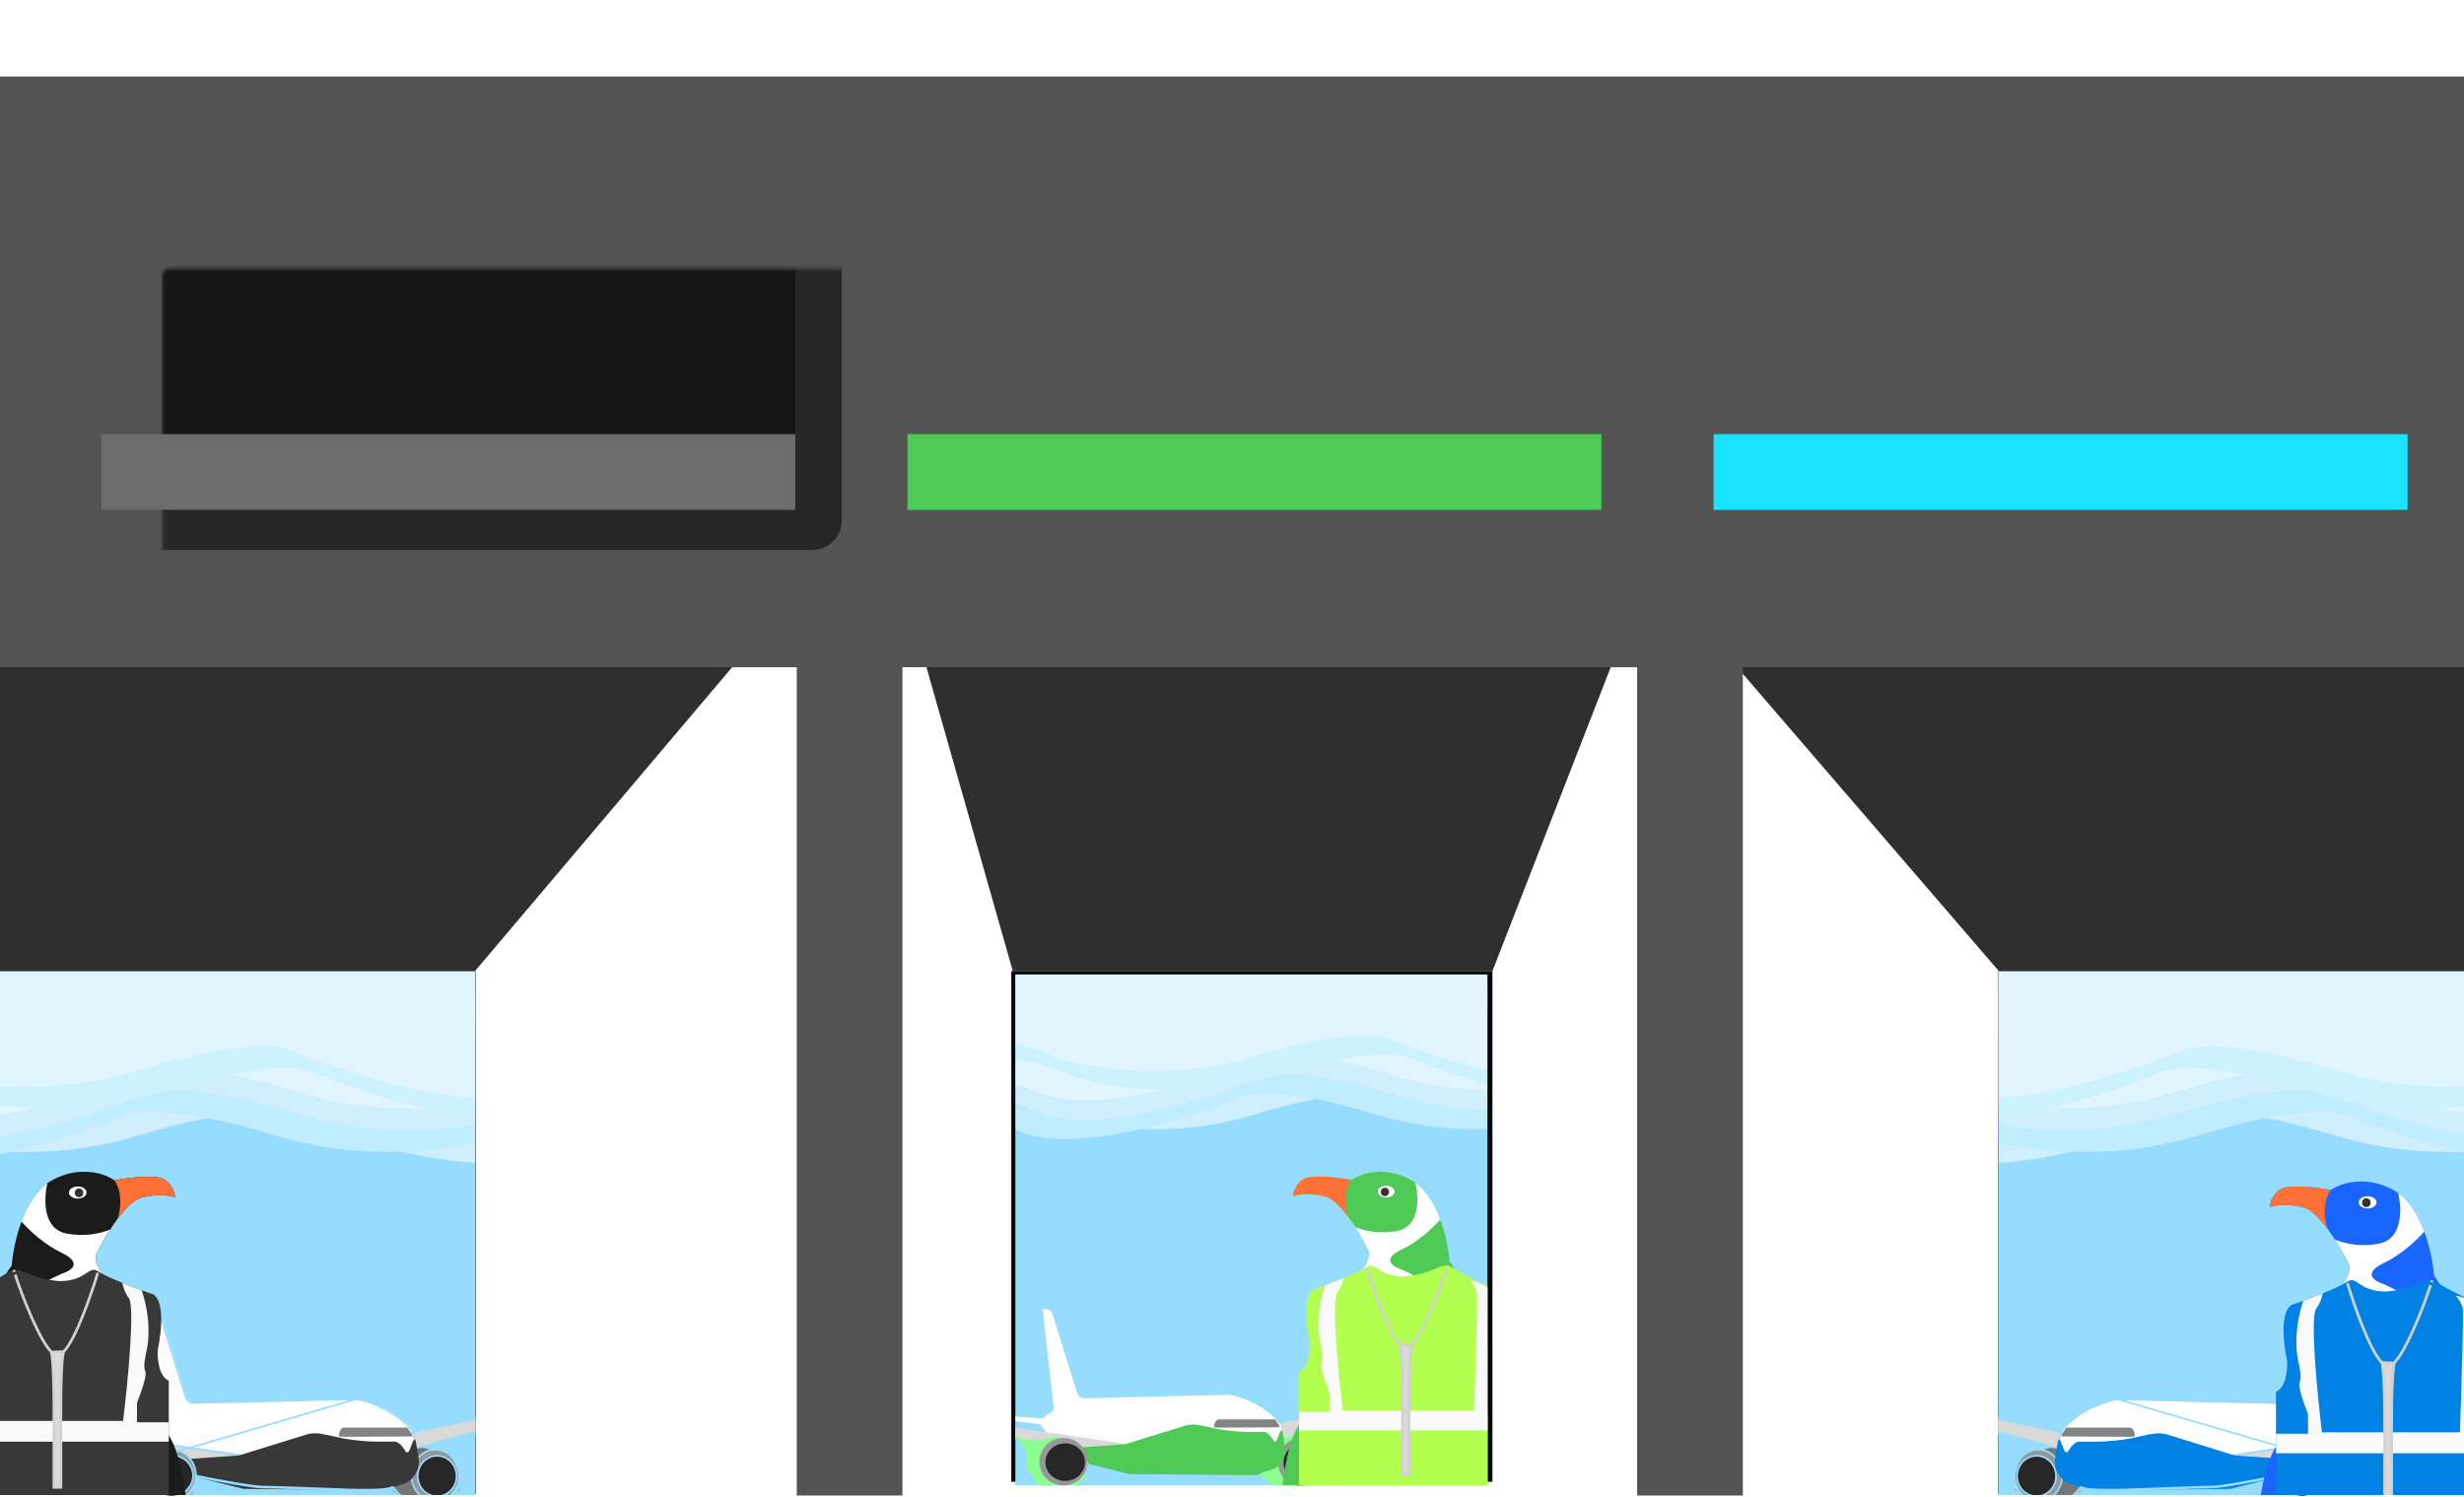 <svg width="762" height="463" viewBox="0 0 762 463" fill="none" xmlns="http://www.w3.org/2000/svg">
<g clip-path="url(#clip0_929_522)">
<path d="M146.088 301.296L247.524 181.41H-1.5V301.296H146.088Z" fill="#2F2F2F"/>
<rect x="-0.992" y="300.344" width="148.096" height="161.751" fill="#060606"/>
<path d="M618.971 301.296L515.719 181.41H769.203V301.296H618.971Z" fill="#2F2F2F"/>
<rect width="150.748" height="161.751" transform="matrix(-1 0 0 1 768.688 300.344)" fill="#060606"/>
<path d="M313.21 300.342L279.688 182.359H507.458L461.537 300.342H313.21Z" fill="#2F2F2F"/>
<rect x="312.75" y="300.34" width="148.786" height="157.945" fill="#060606"/>
<rect x="246.398" y="40.918" width="32.684" height="421.612" fill="#535353"/>
<rect x="506.297" y="40.918" width="32.684" height="421.612" fill="#535353"/>
<g filter="url(#filter0_i_929_522)">
<path d="M-37.648 -0.32H769.203V182.363H-37.648V-0.32Z" fill="#535353"/>
</g>
<g filter="url(#filter1_i_929_522)">
<g clip-path="url(#clip1_929_522)">
<rect width="146" height="158" transform="translate(314 301.383)" fill="#96DCFF"/>
<path d="M380.235 431.385C383.186 431.857 390.222 434.076 394.755 439.176C395.129 439.597 395.457 440.022 395.745 440.451C407.503 438.043 431.275 433.184 432.295 433.014C433.315 432.844 433.854 431.904 433.995 431.456H435.27L435.695 432.235C436.205 433.141 435.766 433.699 435.483 433.864L398.721 444.205C399.052 444.465 400.393 444.998 403.113 445.055C405.833 445.112 407.599 448.29 408.142 449.872C410.239 455.425 406.277 458.466 404.034 459.292C403.113 459.505 400.379 459.83 396.809 459.434C393.239 459.037 391.119 456.53 390.505 455.326L389.443 455.609C388.139 456.232 381.014 456.152 377.614 456.034C371.027 455.774 357.158 455.255 354.381 455.255C351.605 455.255 341.183 453.272 336.319 452.28C336.319 453.153 335.838 455.467 333.911 457.734C331.985 460 328.906 460.331 327.607 460.213C324.207 460.043 322.46 459.292 322.012 458.938C320.689 457.899 317.988 455.326 317.762 453.342C317.535 451.359 318.376 449.588 318.824 448.951C317.011 447.874 316.038 445.669 315.778 444.701C291.531 440.852 242.398 433.071 239.848 432.731C237.298 432.391 234.771 431.267 233.827 430.747C233.615 430.322 233.374 429.6 234.11 430.11C234.847 430.62 238.053 431.219 239.564 431.456L323.641 443.143L321.728 440.522L291.129 436.626L322.649 438.68C322.989 438.057 324.963 436.721 325.907 436.13L322.437 404.965H323.853C324.816 404.965 325.388 406.098 325.553 406.665C327.749 413.677 332.296 428.212 332.92 430.251C333.543 432.291 334.926 432.565 335.54 432.447L380.235 431.385Z" fill="white"/>
<path d="M376.821 438.984H394.332L395.369 440.517C395.866 441.253 395.714 441.437 395.576 441.437C390.119 441.471 378.811 441.539 377.236 441.539C375.661 441.539 375.405 441.403 375.474 441.334C375.474 439.618 376.372 439.052 376.821 438.984Z" fill="#838383"/>
<path d="M394.464 459.789L403.53 460.497L408.772 456.389L408.984 450.297L405.726 445.127L399.918 444.206C399.682 444.206 398.686 444.263 396.589 444.489C394.492 444.716 395.007 447.7 395.527 449.164L389.789 452.706L390.214 456.672L394.464 459.789Z" fill="#8BFF90"/>
<path d="M328.662 444.135L336.595 448.81L335.462 457.239L331.283 460.639H323.704L320.729 459.01L317.329 453.485V449.235L315.558 445.552L312.584 444.773L320.021 443.285L328.662 444.135Z" fill="#8BFF90"/>
<path d="M395.738 440.381L396.447 442.506V444.489L400.413 444.206L429.1 436.627L436.82 433.794L435.97 431.881L434.554 430.677L432.641 431.881L411.959 436.415L395.738 440.381Z" fill="#D9D9D9"/>
<path d="M313.079 441.373L348.848 446.685L338.932 450.227L334.116 447.464L328.095 444.702C327.269 444.466 325.502 444.093 325.049 444.489C324.596 444.886 322.499 445.268 321.508 445.41C318.788 445.58 316.88 445.103 316.266 444.843L272.209 438.681L244.514 434.148L233.04 431.102V429.402L239.769 430.606L313.079 441.373Z" fill="#D9D9D9"/>
<ellipse cx="6.8" cy="7.366" rx="6.8" ry="7.366" transform="matrix(-1 0 0 1 408.852 444.844)" fill="#959799"/>
<ellipse cx="5.596" cy="5.808" rx="5.596" ry="5.808" transform="matrix(-1 0 0 1 408.141 446.543)" fill="#272727"/>
<path d="M397.363 447.039L396.655 442.86C396.53 442.123 396.089 442.293 395.947 442.647L394.955 445.126C394.884 445.339 394.672 445.778 394.389 445.835C394.105 445.891 393.893 445.669 393.822 445.551C392.689 443.455 391.414 442.883 390.918 442.86H385.818C382.135 442.86 378.003 442.246 376.398 441.939C375.099 441.632 372.048 440.947 370.235 440.664C368.422 440.381 366.788 440.782 366.198 441.018L347.923 446.684L333.616 447.676L336.732 452.776L349.269 455.892L388.864 456.247L390.422 455.397L393.822 454.334C397.562 452.351 397.741 448.644 397.363 447.039Z" fill="#4FCA56"/>
<ellipse cx="7.437" cy="7.366" rx="7.437" ry="7.366" transform="matrix(-1 0 0 1 336.312 444.703)" fill="#959799"/>
<ellipse cx="6.12" cy="5.808" rx="6.12" ry="5.808" transform="matrix(-1 0 0 1 335.539 446.402)" fill="#272727"/>
<path d="M459.622 494.366C462.101 496.125 461.753 497.897 461.269 498.563C460.184 497.604 457.976 497.364 457.008 497.364C456.427 497.297 454.974 497.384 453.812 498.263C452.65 499.142 451.843 499.096 451.585 498.963L450.423 497.763C449.958 497.284 449.002 497.297 448.583 497.364C447.421 497.563 444.903 497.883 444.128 497.563C443.354 497.244 442.708 497.697 442.482 497.963C442.095 495.964 444.064 495.265 445.097 495.165C446.065 495.065 448.06 494.705 448.292 494.066C448.525 493.426 449.487 492.8 449.939 492.567C451.953 489.209 450.649 489.035 449.745 489.368C443.159 493.126 432.54 491.334 428.053 489.968C427.634 491.667 426.639 495.265 426.02 496.064C425.4 496.864 422.211 497.064 420.694 497.064C420.274 497.397 419.299 498.023 418.757 497.863C418.215 497.703 418.531 496.797 418.757 496.364C416.497 496.731 411.901 497.384 411.591 497.064C411.281 496.744 411.72 496.064 411.978 495.765C411.236 496.031 409.441 496.464 408.202 496.064C406.962 495.665 404.974 495.898 404.134 496.064C405.529 493.826 409.041 493.199 410.622 493.166C412.398 492.966 416.258 492.447 417.498 491.967C418.737 491.487 418.66 488.902 418.466 487.67C418.499 486.937 418.04 484.691 415.949 481.573C413.857 478.455 413.076 471.413 412.947 468.282L412.559 456.589C412.592 456.289 411.707 457.128 407.911 462.885C403.166 470.08 407.039 476.776 401.617 476.377C397.278 476.057 396.065 469.781 396 466.683C396.258 460.62 397.743 446.935 401.617 440.699C405.49 434.462 409.557 425.908 411.107 422.41L414.787 410.117C415.464 406.22 417.595 397.465 420.694 393.628C423.792 389.79 423.599 387.365 423.115 386.632C420.661 381.535 414.515 371.062 409.557 369.942C404.599 368.823 401.1 369.476 399.97 369.942C399.906 369.076 400.358 366.864 402.682 364.946C405.006 363.027 413.786 364.146 417.885 364.946C420.564 363.014 428.015 360.309 436.381 364.946C444.748 369.583 447.808 383.734 448.292 390.23C450.461 392.469 455.523 404.888 457.782 410.817C460.397 417.113 466.014 430.785 467.563 435.102C469.112 439.42 470.726 453.691 471.339 460.287C473.276 467.049 476.491 480.134 473.857 478.376C471.223 476.617 467.273 461.519 465.627 454.19C466.402 461.626 462.205 476.677 460.01 483.273L457.977 493.266L459.622 494.366Z" fill="#4FCA56"/>
<path fill-rule="evenodd" clip-rule="evenodd" d="M428.012 490.166C425.403 487.973 422.445 487.558 420.052 487.223C419.467 487.141 418.916 487.064 418.412 486.967C418.225 485.899 417.586 484 415.957 481.571C413.865 478.453 413.084 471.41 412.955 468.279L412.573 456.739L413.82 417.616V413.371L414.795 410.115C415.473 406.217 417.603 397.463 420.702 393.625C423.801 389.788 423.607 387.362 423.123 386.63C420.67 381.533 414.524 371.059 409.566 369.94C407.74 369.528 406.112 369.356 404.727 369.326C402.352 369.276 400.692 369.645 399.979 369.94C399.914 369.074 400.366 366.862 402.69 364.943C402.767 364.88 402.851 364.82 402.941 364.763C405.589 363.098 413.93 364.17 417.894 364.943C420.573 363.011 428.023 360.306 436.39 364.943C440.651 367.305 443.535 372.134 445.404 377.163C443.064 379.845 438.398 384.111 433.478 386.436C427.048 389.474 430.799 391.832 433.478 392.632C435.77 393.631 441.148 396.35 444.324 399.228C446.48 401.182 447.58 405.08 448.677 408.972C449.601 412.246 450.522 415.516 452.071 417.616C454.764 421.268 462.167 443.223 465.652 454.359C465.956 457.642 465.331 462.341 464.349 467.135C463.089 473.285 461.243 479.592 460.019 483.27L459.755 484.565C459.34 484.755 458.878 484.865 458.366 484.875C454.766 484.946 452.033 487.815 450.663 489.305C450.409 489.199 450.059 489.254 449.753 489.366C449.402 489.567 449.039 489.751 448.666 489.921C448.092 490.183 447.494 490.409 446.878 490.603C446.796 490.629 446.714 490.654 446.632 490.679C446.077 490.845 445.509 490.986 444.931 491.104C444.891 491.112 444.851 491.12 444.811 491.128L444.74 491.142L444.716 491.146C443.684 491.346 442.623 491.474 441.556 491.545C437.455 491.815 433.259 491.229 430.252 490.542C429.422 490.352 428.683 490.155 428.062 489.966C428.046 490.03 428.029 490.097 428.012 490.166ZM404.415 369.972C404.415 369.972 404.416 369.97 404.416 369.965L404.417 369.963C404.416 369.97 404.415 369.973 404.415 369.972Z" fill="white"/>
<path d="M419.133 379.525C416.285 375.074 412.686 370.648 409.56 369.942C407.734 369.53 406.106 369.358 404.721 369.329C402.346 369.279 400.687 369.648 399.973 369.942C399.908 369.076 400.36 366.864 402.684 364.946C402.761 364.882 402.845 364.822 402.935 364.766C405.583 363.101 413.924 364.173 417.888 364.946C420.567 363.014 428.017 360.309 436.384 364.946C436.859 365.209 437.317 365.503 437.758 365.824C438.897 371.206 438.9 379.466 431.929 380.736C426.631 381.701 422.14 380.743 419.133 379.525Z" fill="#4FCA56"/>
<path d="M404.411 369.968C404.409 369.978 404.409 369.977 404.411 369.965L404.411 369.968Z" fill="#4FCA56"/>
<path fill-rule="evenodd" clip-rule="evenodd" d="M417.88 364.938C415.707 367.964 415.741 372.807 416.907 376.318C414.533 373.132 411.902 370.476 409.541 369.943C407.715 369.531 406.086 369.359 404.702 369.33C402.326 369.28 400.667 369.649 399.954 369.943C399.889 369.077 400.341 366.865 402.665 364.947C402.742 364.883 402.825 364.823 402.916 364.766C405.563 363.101 413.904 364.174 417.869 364.947C417.872 364.944 417.876 364.941 417.88 364.938ZM404.39 369.976C404.39 369.977 404.39 369.974 404.391 369.968L404.392 369.966C404.391 369.972 404.39 369.975 404.39 369.976Z" fill="#FF7134"/>
<ellipse cx="2.615" cy="1.799" rx="2.615" ry="1.799" transform="matrix(-1 0 0 1 431.301 366.738)" fill="white"/>
<ellipse cx="1.259" cy="1.299" rx="1.259" ry="1.299" transform="matrix(-1 0 0 1 429.551 367.342)" fill="#323232"/>
<path d="M448.909 391.927C445.955 389.957 443.985 393.981 434.137 394.802C425.93 394.802 425.601 389.956 422.647 391.926C419.692 393.896 411.02 397.123 407.053 398.491C405.275 398.628 402.375 402.184 405.002 415.315C405.138 417.777 404.673 423.03 401.719 424.343V459.633L434.547 459.635H467.375V424.345C464.421 423.032 463.956 417.779 464.092 415.317C466.719 402.186 463.819 398.629 462.041 398.492C458.074 397.125 451.864 393.896 448.909 391.927Z" fill="#B3FF50"/>
<path fill-rule="evenodd" clip-rule="evenodd" d="M467.374 442.406H401.718V436.661H411.155V430.916C410.061 428.18 408.036 422.462 408.693 421.478C409.349 420.493 408.693 416.964 408.283 415.322C406.857 408.479 408.424 401.347 409.757 397.529C411.509 396.89 413.549 396.117 415.519 395.317C415.072 397.103 414.453 398.753 413.617 399.729C411.647 402.027 413.891 425.034 415.258 436.25H455.883C456.294 424.76 457.032 401.37 456.704 399.729C456.376 398.087 455.199 396.583 454.652 396.036C454.92 396.036 455.573 396.141 456.542 396.488C456.717 396.554 456.89 396.62 457.062 396.685C457.451 396.842 457.88 397.034 458.346 397.267C460.315 398.252 461.902 400.686 462.449 401.781V410.398C462.449 414.666 461.081 418.468 460.397 419.836L460.808 436.661H467.374V442.406Z" fill="#F9F9F9"/>
<path d="M435.775 432.554V455.944H433.724V432.554C433.724 420.736 433.177 416.414 432.903 415.73L436.553 415.862C436.269 416.871 435.775 421.335 435.775 432.554Z" fill="#D9D9D9"/>
<path d="M432.903 415.73C433.177 416.414 433.724 420.736 433.724 432.554V455.944H435.775V432.554C435.775 421.335 436.269 416.871 436.553 415.862M432.903 415.73L436.553 415.862M432.903 415.73C429.367 412.193 424.754 398.923 422.767 392.337M436.553 415.862C436.568 415.808 436.582 415.764 436.596 415.73C439.969 412.357 445.037 399.771 447.251 392.887M447.676 391.519C447.621 391.702 447.563 391.892 447.503 392.088" stroke="#D1D1D1" stroke-width="0.821"/>
<g opacity="0.7">
<g opacity="0.77">
<path d="M498.366 349.864C513.376 343.273 527.718 345.863 535.011 348.707C536.211 349.174 537.59 348.321 537.59 347.033V318.306C537.59 317.36 536.823 316.593 535.876 316.593H273.878C272.931 316.593 272.164 317.36 272.164 318.306V341.871C272.164 343.17 273.56 344.003 274.738 343.455C294.328 334.341 316.511 340.382 325.478 344.75C335.22 348.137 361.312 352.878 387.74 344.75C414.169 336.621 426.805 337.688 429.82 339.238C445.56 345.901 481.306 357.354 498.366 349.864Z" fill="white"/>
<path d="M315.095 349.864C300.085 343.273 285.743 345.863 278.449 348.707C277.25 349.174 275.871 348.321 275.871 347.033V318.306C275.871 317.36 276.638 316.593 277.585 316.593H539.583C540.53 316.593 541.297 317.36 541.297 318.306V341.871C541.297 343.17 539.9 344.003 538.723 343.455C519.133 334.341 496.95 340.382 487.983 344.75C478.241 348.137 452.149 352.878 425.72 344.75C399.292 336.621 386.656 337.688 383.641 339.238C367.901 345.901 332.155 357.354 315.095 349.864Z" fill="#E2F9FF"/>
<path d="M321.196 343.887C306.186 337.296 291.845 339.887 284.551 342.73C283.351 343.198 281.973 342.344 281.973 341.056V312.33C281.973 311.383 282.74 310.616 283.686 310.616H545.685C546.631 310.616 547.398 311.383 547.398 312.33V335.895C547.398 337.194 546.002 338.026 544.824 337.478C525.234 328.365 503.051 334.406 494.085 338.773C484.342 342.16 458.25 346.902 431.822 338.773C405.394 330.645 392.757 331.712 389.742 333.261C374.002 339.924 338.257 351.378 321.196 343.887Z" fill="white"/>
</g>
<path d="M321.181 337.864C306.171 331.273 291.829 333.863 284.535 336.707C283.336 337.174 281.957 336.321 281.957 335.033V306.306C281.957 305.36 282.724 304.593 283.671 304.593H545.669C546.615 304.593 547.383 305.36 547.383 306.306V329.871C547.383 331.17 545.986 332.003 544.809 331.455C525.218 322.341 503.035 328.382 494.069 332.75C484.327 336.137 458.235 340.878 431.806 332.75C405.378 324.621 392.741 325.688 389.727 327.238C373.986 333.901 338.241 345.354 321.181 337.864Z" fill="white"/>
<path d="M504.452 337.864C519.462 331.273 533.804 333.863 541.097 336.707C542.297 337.174 543.676 336.321 543.676 335.033V306.306C543.676 305.36 542.909 304.593 541.962 304.593H279.964C279.017 304.593 278.25 305.36 278.25 306.306V329.871C278.25 331.17 279.646 332.003 280.824 331.455C300.414 322.341 322.597 328.382 331.564 332.75C341.306 336.137 367.398 340.878 393.826 332.75C420.255 324.621 432.891 325.688 435.906 327.238C451.646 333.901 487.392 345.354 504.452 337.864Z" fill="#E2F9FF"/>
<path d="M498.351 331.887C513.36 325.296 527.702 327.887 534.996 330.73C536.196 331.198 537.574 330.344 537.574 329.056V300.33C537.574 299.383 536.807 298.616 535.861 298.616H273.862C272.916 298.616 272.149 299.383 272.149 300.33V323.895C272.149 325.194 273.545 326.026 274.723 325.478C294.313 316.365 316.496 322.406 325.462 326.773C335.205 330.16 361.297 334.902 387.725 326.773C414.153 318.645 426.79 319.712 429.805 321.261C445.545 327.924 481.29 339.378 498.351 331.887Z" fill="white"/>
<path d="M503.304 289.134C518.477 293.892 532.968 291.95 540.185 289.893C541.335 289.566 542.527 290.408 542.527 291.603V311.184C542.527 312.13 541.76 312.897 540.814 312.897H278.815C277.869 312.897 277.102 312.13 277.102 311.184V295.287C277.102 294.083 278.313 293.252 279.454 293.637C299.099 300.253 321.415 295.917 330.415 292.786C340.158 290.367 366.25 286.98 392.678 292.786C419.106 298.592 431.743 297.83 434.758 296.723C450.498 291.964 486.243 283.783 503.304 289.134Z" fill="white"/>
</g>
</g>
<g clip-path="url(#clip2_929_522)">
<rect width="148" height="162" transform="translate(-1 300.383)" fill="#96DCFF"/>
<path d="M110.617 432.662C113.93 433.193 121.83 435.684 126.919 441.41C127.339 441.882 127.708 442.36 128.031 442.842C141.232 440.138 167.922 434.682 169.067 434.492C170.212 434.301 170.816 433.246 170.976 432.742H172.407L172.884 433.617C173.457 434.635 172.964 435.26 172.646 435.446L131.373 447.056C131.744 447.348 133.249 447.947 136.303 448.011C139.357 448.074 141.34 451.642 141.949 453.418C144.303 459.653 139.855 463.067 137.337 463.995C136.303 464.234 133.233 464.599 129.225 464.154C125.217 463.709 122.837 460.894 122.148 459.542L120.955 459.86C119.492 460.56 111.492 460.469 107.674 460.337C100.279 460.045 84.708 459.462 81.591 459.462C78.473 459.462 66.772 457.235 61.312 456.122C61.312 457.103 60.771 459.701 58.608 462.245C56.445 464.79 52.988 465.161 51.53 465.029C47.713 464.838 45.752 463.995 45.248 463.597C43.764 462.431 40.731 459.542 40.477 457.315C40.222 455.088 41.166 453.1 41.669 452.384C39.634 451.176 38.541 448.7 38.25 447.613C11.026 443.292 -44.137 434.555 -47 434.173C-49.863 433.792 -52.699 432.53 -53.759 431.947C-53.998 431.47 -54.268 430.658 -53.441 431.231C-52.614 431.804 -49.014 432.477 -47.318 432.742L47.077 445.863L44.93 442.921L10.575 438.547L45.964 440.853C46.346 440.154 48.562 438.653 49.622 437.991L45.725 403H47.316C48.397 403 49.039 404.272 49.224 404.909C51.69 412.781 56.795 429.1 57.495 431.39C58.194 433.68 59.748 433.988 60.437 433.855L110.617 432.662Z" fill="white"/>
<path d="M106.323 441.508H125.984L127.147 443.229C127.705 444.055 127.535 444.261 127.38 444.261C121.253 444.299 108.557 444.376 106.789 444.376C105.02 444.376 104.734 444.223 104.811 444.146C104.811 442.219 105.819 441.584 106.323 441.508Z" fill="#838383"/>
<path d="M126.127 464.865L136.306 465.66L142.191 461.048L142.43 454.209L138.772 448.404L132.251 447.37C131.986 447.37 130.867 447.433 128.513 447.688C126.159 447.942 126.737 451.293 127.32 452.936L120.879 456.913L121.356 461.366L126.127 464.865Z" fill="#767676"/>
<path d="M52.249 447.29L61.156 452.539L59.884 462.002L55.192 465.819H46.683L43.343 463.99L39.526 457.787V453.016L37.537 448.881L34.197 448.006L42.547 446.336L52.249 447.29Z" fill="#767676"/>
<path d="M126.127 464.865L136.306 465.66L142.191 461.048L142.43 454.209L138.772 448.404L132.251 447.37C131.986 447.37 130.867 447.433 128.513 447.688C126.159 447.942 126.737 451.293 127.32 452.936L120.879 456.913L121.356 461.366L126.127 464.865Z" stroke="#96DCFF" stroke-width="0.53"/>
<path d="M52.249 447.29L61.156 452.539L59.884 462.002L55.192 465.819H46.683L43.343 463.99L39.526 457.787V453.016L37.537 448.881L34.197 448.006L42.547 446.336L52.249 447.29Z" stroke="#96DCFF" stroke-width="0.53"/>
<path d="M127.556 443.076L128.351 445.462V447.689L132.804 447.371L165.012 438.861L173.68 435.68L172.725 433.533L171.135 432.181L168.988 433.533L145.767 438.623L127.556 443.076Z" fill="#D9D9D9"/>
<path d="M34.751 444.19L74.911 450.154L63.777 454.13L58.37 451.029L51.61 447.927C50.682 447.662 48.7 447.243 48.191 447.689C47.682 448.134 45.328 448.563 44.215 448.722C41.161 448.913 39.019 448.378 38.33 448.086L-11.134 441.168L-42.228 436.078L-55.111 432.659V430.75L-47.556 432.102L34.751 444.19Z" fill="#D9D9D9"/>
<path d="M127.556 443.076L128.351 445.462V447.689L132.804 447.371L165.012 438.861L173.68 435.68L172.725 433.533L171.135 432.181L168.988 433.533L145.767 438.623L127.556 443.076Z" stroke="#96DCFF" stroke-width="0.53"/>
<path d="M34.751 444.19L74.911 450.154L63.777 454.13L58.37 451.029L51.61 447.927C50.682 447.662 48.7 447.243 48.191 447.689C47.682 448.134 45.328 448.563 44.215 448.722C41.161 448.913 39.019 448.378 38.33 448.086L-11.134 441.168L-42.228 436.078L-55.111 432.659V430.75L-47.556 432.102L34.751 444.19Z" stroke="#96DCFF" stroke-width="0.53"/>
<path d="M127.262 456.356C127.262 460.798 130.581 464.362 134.631 464.362C138.682 464.362 142 460.798 142 456.356C142 451.915 138.682 448.351 134.631 448.351C130.581 448.351 127.262 451.915 127.262 456.356Z" fill="#959799" stroke="#96DCFF" stroke-width="0.53"/>
<path d="M129.169 456.517C129.169 459.981 131.872 462.773 135.186 462.773C138.5 462.773 141.204 459.981 141.204 456.517C141.204 453.053 138.5 450.261 135.186 450.261C131.872 450.261 129.169 453.053 129.169 456.517Z" fill="#272727" stroke="#96DCFF" stroke-width="0.53"/>
<path d="M129.386 450.548L128.591 445.856C128.45 445.029 127.954 445.22 127.795 445.617L126.682 448.401C126.602 448.639 126.364 449.132 126.046 449.196C125.728 449.26 125.489 449.01 125.41 448.878C124.137 446.524 122.706 445.882 122.149 445.856H116.423C112.288 445.856 107.649 445.167 105.847 444.822C104.389 444.477 100.964 443.709 98.928 443.391C96.892 443.073 95.058 443.523 94.395 443.788L73.878 450.15L57.814 451.264L61.313 456.989L75.389 460.488L119.843 460.886L121.592 459.932L125.41 458.739C129.608 456.512 129.81 452.35 129.386 450.548Z" fill="#383838"/>
<path d="M44.401 456.2C44.401 460.619 48.018 464.205 52.486 464.205C56.953 464.205 60.571 460.619 60.571 456.2C60.571 451.781 56.953 448.195 52.486 448.195C48.018 448.195 44.401 451.781 44.401 456.2Z" fill="#959799" stroke="#96DCFF" stroke-width="0.53"/>
<path d="M46.483 456.361C46.483 459.803 49.428 462.617 53.09 462.617C56.751 462.617 59.696 459.803 59.696 456.361C59.696 452.919 56.751 450.105 53.09 450.105C49.428 450.105 46.483 452.919 46.483 456.361Z" fill="#272727" stroke="#96DCFF" stroke-width="0.53"/>
<path d="M110.159 432.709L110.135 432.71L59.955 433.903L59.933 433.903L59.911 433.907C59.36 434.013 57.934 433.791 57.273 431.625C56.573 429.334 51.468 413.017 49.002 405.144C48.902 404.8 48.681 404.292 48.337 403.862C47.993 403.433 47.494 403.047 46.84 403.047H45.25H44.953L44.986 403.342L48.864 438.167C48.332 438.504 47.583 439.004 46.905 439.508C46.534 439.783 46.181 440.062 45.895 440.319C45.677 440.515 45.482 440.711 45.35 440.891L10.117 438.595L10.066 439.123L44.307 443.482L46.019 445.827L-47.753 432.792C-47.753 432.792 -47.754 432.792 -47.755 432.792C-48.599 432.66 -49.916 432.427 -51.123 432.156C-51.727 432.02 -52.301 431.875 -52.772 431.73C-53.253 431.582 -53.597 431.443 -53.766 431.325C-53.877 431.248 -53.978 431.189 -54.07 431.148C-54.158 431.109 -54.257 431.078 -54.358 431.082C-54.472 431.086 -54.584 431.134 -54.658 431.236C-54.723 431.326 -54.738 431.427 -54.741 431.499C-54.745 431.645 -54.701 431.811 -54.653 431.952C-54.602 432.1 -54.536 432.251 -54.472 432.378L-54.435 432.452L-54.363 432.492C-53.284 433.085 -50.416 434.361 -47.511 434.749C-44.658 435.129 10.28 443.83 37.566 448.161C37.739 448.732 38.081 449.564 38.605 450.406C39.139 451.264 39.873 452.149 40.824 452.778C40.282 453.668 39.497 455.557 39.737 457.658C39.874 458.856 40.745 460.188 41.724 461.338C42.712 462.5 43.855 463.526 44.609 464.118M110.159 432.709L41.049 452.919C40.531 453.771 39.769 455.6 40.001 457.627C40.255 459.854 43.288 462.743 44.772 463.91C45.276 464.307 47.238 465.15 51.055 465.341M110.159 432.709L110.183 432.713C113.53 433.249 121.497 435.758 126.642 441.546C127.026 441.979 127.37 442.417 127.675 442.859M110.159 432.709L172.64 433.799M44.609 464.118L44.771 463.912L44.608 464.118C44.608 464.118 44.608 464.118 44.609 464.118ZM44.609 464.118C44.902 464.35 45.558 464.671 46.6 464.959C47.651 465.249 49.113 465.509 51.036 465.606M51.036 465.606C51.034 465.606 51.033 465.606 51.031 465.605L51.055 465.341M51.036 465.606C51.038 465.606 51.04 465.606 51.042 465.606L51.055 465.341M51.036 465.606C51.799 465.674 53.059 465.611 54.405 465.208C55.757 464.803 57.211 464.051 58.335 462.73C60.338 460.372 60.986 457.96 61.087 456.756M51.055 465.341C52.513 465.474 55.969 465.103 58.133 462.558C60.121 460.219 60.738 457.835 60.825 456.703C60.911 456.72 60.998 456.738 61.087 456.756M61.087 456.756C61.095 456.659 61.1 456.569 61.101 456.488C66.666 457.618 78.047 459.775 81.115 459.775C84.232 459.775 99.803 460.358 107.199 460.649C111.016 460.782 119.016 460.872 120.479 460.172M61.087 456.756C63.827 457.312 67.954 458.112 71.809 458.783C75.797 459.478 79.528 460.04 81.115 460.04C84.225 460.04 99.789 460.623 107.188 460.914L107.19 460.914C109.101 460.981 112.061 461.037 114.727 460.988C116.059 460.964 117.323 460.914 118.347 460.825C118.858 460.781 119.314 460.726 119.691 460.66C120.049 460.598 120.354 460.521 120.57 460.422M120.57 460.422L120.548 460.428L120.479 460.172M120.57 460.422C120.578 460.419 120.586 460.415 120.594 460.411L120.479 460.172M120.57 460.422L121.538 460.164M120.479 460.172L121.672 459.854M121.672 459.854L121.436 459.975C121.467 460.035 121.501 460.099 121.538 460.164M121.672 459.854C122.361 461.206 124.742 464.021 128.75 464.467C132.758 464.912 135.827 464.546 136.861 464.307C139.38 463.38 143.828 459.965 141.474 453.731M121.672 459.854L121.741 460.11L121.538 460.164M121.538 460.164C122.368 461.627 124.778 464.292 128.721 464.73C132.754 465.178 135.854 464.812 136.921 464.566L136.937 464.562L136.953 464.556C138.254 464.077 140.047 462.96 141.217 461.153C142.396 459.333 142.928 456.834 141.723 453.641M141.723 453.641C141.724 453.642 141.724 453.643 141.725 453.645L141.474 453.731M141.723 453.641C141.723 453.64 141.722 453.638 141.722 453.637L141.474 453.731M141.723 453.641C141.409 452.728 140.747 451.363 139.769 450.213C138.792 449.063 137.468 448.092 135.833 448.058C134.322 448.026 133.202 447.863 132.418 447.674C132.096 447.596 131.835 447.515 131.629 447.438M141.474 453.731C140.864 451.955 138.881 448.387 135.827 448.323C133.332 448.271 131.87 447.862 131.217 447.554L131.629 447.438M131.629 447.438C131.467 447.379 131.339 447.322 131.243 447.272L172.17 435.758C172.488 435.573 172.981 434.947 172.409 433.929M131.629 447.438L172.242 436.014L172.274 436.004L172.304 435.987C172.515 435.864 172.765 435.609 172.877 435.232C172.993 434.845 172.955 434.361 172.641 433.801L172.641 433.802L172.409 433.929M172.409 433.929L172.64 433.799M172.409 433.929L171.931 433.054L172.64 433.799M172.64 433.799L172.164 432.927L172.089 432.789H171.931H170.5H170.306L170.247 432.975C170.178 433.193 170.005 433.549 169.718 433.87C169.433 434.188 169.046 434.459 168.548 434.542C167.401 434.733 140.93 440.144 127.675 442.859M127.675 442.859C127.709 442.908 127.743 442.957 127.776 443.006L127.555 443.154L127.502 442.894C127.56 442.882 127.617 442.871 127.675 442.859Z" stroke="#96DCFF" stroke-width="0.53"/>
<path d="M-8.189 500.086C-10.776 501.921 -10.412 503.77 -9.907 504.465C-8.775 503.464 -6.472 503.214 -5.462 503.213C-4.855 503.144 -3.34 503.234 -2.128 504.152C-0.915 505.069 -0.073 505.021 0.196 504.882L1.409 503.63C1.894 503.13 2.89 503.144 3.328 503.213C4.541 503.422 7.167 503.756 7.976 503.422C8.784 503.088 9.457 503.561 9.693 503.839C10.097 501.754 8.043 501.024 6.965 500.919C5.955 500.815 3.874 500.44 3.631 499.773C3.389 499.105 2.385 498.452 1.914 498.209C-0.188 494.705 1.173 494.525 2.116 494.872C8.986 498.792 20.066 496.923 24.747 495.498C25.185 497.27 26.222 501.024 26.868 501.858C27.515 502.692 30.842 502.901 32.425 502.901C32.863 503.248 33.88 503.901 34.446 503.735C35.011 503.568 34.681 502.622 34.446 502.171C36.803 502.553 41.599 503.234 41.922 502.901C42.245 502.567 41.787 501.858 41.518 501.545C42.292 501.823 44.165 502.275 45.458 501.858C46.751 501.441 48.826 501.684 49.701 501.858C48.247 499.522 44.583 498.869 42.932 498.834C41.08 498.626 37.052 498.083 35.759 497.583C34.466 497.083 34.547 494.385 34.749 493.1C34.715 492.335 35.193 489.992 37.376 486.739C39.558 483.486 40.373 476.139 40.508 472.872L40.912 460.673C40.878 460.36 41.801 461.236 45.761 467.242C50.712 474.749 46.67 481.735 52.328 481.317C56.855 480.984 58.121 474.436 58.188 471.204C57.919 464.878 56.37 450.601 52.328 444.095C48.287 437.588 44.044 428.663 42.427 425.014L38.588 412.189C37.881 408.123 35.658 398.989 32.425 394.985C29.192 390.981 29.394 388.451 29.899 387.687C32.459 382.369 38.871 371.442 44.044 370.274C49.217 369.106 52.867 369.788 54.046 370.274C54.113 369.371 53.642 367.063 51.217 365.061C48.792 363.059 39.632 364.227 35.355 365.061C32.56 363.045 24.787 360.223 16.058 365.061C7.329 369.899 4.136 384.663 3.631 391.44C1.368 393.776 -3.912 406.733 -6.27 412.919C-8.998 419.488 -14.858 433.752 -16.474 438.256C-18.09 442.76 -19.774 457.649 -20.414 464.531C-22.434 471.586 -25.788 485.238 -23.04 483.403C-20.292 481.568 -16.171 465.817 -14.454 458.171C-15.262 465.928 -10.884 481.631 -8.594 488.512L-6.473 498.939L-8.189 500.086Z" fill="#1B1B1B"/>
<path fill-rule="evenodd" clip-rule="evenodd" d="M24.779 495.7C27.501 493.411 30.587 492.979 33.084 492.629C33.695 492.544 34.27 492.463 34.797 492.361C34.993 491.247 35.659 489.267 37.357 486.736C39.539 483.483 40.354 476.136 40.489 472.869L40.888 460.835L39.586 420.008V415.581L38.569 412.186C37.862 408.12 35.639 398.986 32.407 394.982C29.174 390.978 29.376 388.448 29.881 387.683C32.44 382.366 38.852 371.439 44.025 370.271C45.93 369.841 47.629 369.662 49.074 369.631C51.552 369.579 53.283 369.964 54.027 370.271C54.095 369.367 53.623 367.06 51.198 365.058C51.118 364.992 51.031 364.929 50.937 364.87C48.175 363.133 39.472 364.251 35.336 365.058C32.541 363.042 24.769 360.22 16.04 365.058C11.595 367.521 8.585 372.558 6.635 377.804C9.077 380.602 13.945 385.053 19.076 387.477C25.785 390.647 21.872 393.108 19.076 393.942C16.685 394.984 11.075 397.82 7.761 400.823C5.511 402.862 4.364 406.929 3.219 410.989C2.256 414.406 1.294 417.816 -0.322 420.008C-3.13 423.818 -10.852 446.718 -14.489 458.338C-14.808 461.763 -14.156 466.669 -13.13 471.676C-11.816 478.091 -9.89 484.672 -8.613 488.509L-8.339 489.856C-7.905 490.054 -7.424 490.169 -6.889 490.179C-3.131 490.254 -0.278 493.251 1.151 494.804C1.415 494.695 1.78 494.752 2.097 494.869C2.464 495.078 2.842 495.271 3.231 495.448C3.831 495.721 4.455 495.957 5.097 496.16C5.182 496.187 5.268 496.213 5.353 496.238C5.932 496.412 6.525 496.559 7.129 496.682C7.17 496.69 7.212 496.699 7.253 496.707L7.328 496.721L7.353 496.726C8.429 496.935 9.536 497.069 10.65 497.142C14.928 497.424 19.306 496.813 22.443 496.096C23.308 495.898 24.08 495.692 24.728 495.495C24.744 495.56 24.762 495.629 24.779 495.7ZM49.397 370.297C49.4 370.308 49.399 370.307 49.397 370.295L49.397 370.297Z" fill="white"/>
<path d="M34.063 380.272C37.034 375.628 40.788 371.011 44.05 370.274C45.955 369.844 47.654 369.665 49.099 369.634C51.577 369.582 53.308 369.967 54.052 370.274C54.12 369.371 53.648 367.063 51.224 365.061C51.144 364.995 51.056 364.933 50.962 364.873C48.2 363.136 39.498 364.255 35.362 365.061C32.566 363.045 24.794 360.223 16.065 365.061C15.569 365.336 15.092 365.642 14.631 365.978C13.443 371.593 13.44 380.21 20.713 381.535C26.24 382.542 30.925 381.542 34.063 380.272Z" fill="#1B1B1B"/>
<path d="M49.423 370.301C49.425 370.311 49.424 370.311 49.422 370.298L49.423 370.301Z" fill="#1B1B1B"/>
<path fill-rule="evenodd" clip-rule="evenodd" d="M35.383 365.064C37.631 368.208 37.604 373.223 36.405 376.877C38.87 373.578 41.598 370.835 44.049 370.282C45.954 369.852 47.652 369.672 49.097 369.642C51.575 369.589 53.306 369.974 54.051 370.282C54.118 369.378 53.647 367.07 51.222 365.069C51.142 365.003 51.054 364.94 50.96 364.881C48.203 363.147 39.529 364.258 35.383 365.064ZM49.422 370.316C49.422 370.316 49.422 370.314 49.421 370.308L49.42 370.306C49.421 370.312 49.422 370.315 49.422 370.316Z" fill="#FF7134"/>
<ellipse cx="24.043" cy="368.819" rx="2.728" ry="1.877" fill="white"/>
<ellipse cx="24.446" cy="368.923" rx="1.313" ry="1.355" fill="#323232"/>
<path d="M2.963 393.223C6.046 391.168 8.101 395.366 18.375 396.223C26.938 396.223 27.28 391.167 30.363 393.222C33.446 395.277 42.493 398.644 46.632 400.071C48.487 400.214 51.512 403.924 48.772 417.624C48.63 420.193 49.115 425.673 52.197 427.043V463.862L17.947 463.863H-16.302V427.045C-13.22 425.675 -12.735 420.195 -12.877 417.626C-15.617 403.926 -12.592 400.216 -10.737 400.073C-6.598 398.646 -0.119 395.278 2.963 393.223Z" fill="#383838"/>
<path fill-rule="evenodd" clip-rule="evenodd" d="M-16.3 445.889H52.2V439.895H42.355V433.901C43.497 431.047 45.609 425.082 44.924 424.054C44.239 423.027 44.924 419.345 45.352 417.632C46.838 410.497 45.206 403.06 43.816 399.075C41.988 398.408 39.859 397.601 37.804 396.766C38.27 398.628 38.915 400.347 39.787 401.364C41.842 403.761 39.501 427.765 38.074 439.467H-4.31C-4.738 427.479 -5.509 403.076 -5.166 401.364C-4.824 399.651 -3.597 398.081 -3.026 397.511C-3.293 397.511 -3.927 397.611 -4.865 397.936C-5.138 398.04 -5.409 398.144 -5.678 398.245C-6.046 398.398 -6.448 398.579 -6.879 398.795C-8.934 399.822 -10.589 402.363 -11.16 403.504V412.495C-11.16 416.947 -9.733 420.915 -9.02 422.342L-9.448 439.895H-16.3V445.889Z" fill="#F9F9F9"/>
<path d="M16.674 435.605V460.008H18.814V435.605C18.814 423.275 19.385 418.766 19.671 418.052L15.863 418.19C16.159 419.243 16.674 423.9 16.674 435.605Z" fill="#D9D9D9"/>
<path d="M19.671 418.052C19.385 418.766 18.814 423.275 18.814 435.605V460.008H16.674V435.605C16.674 423.9 16.159 419.243 15.863 418.19M19.671 418.052L15.863 418.19M19.671 418.052C23.36 414.362 28.172 400.518 30.246 393.647M15.863 418.19C15.847 418.134 15.832 418.088 15.818 418.052C12.298 414.533 7.01 401.399 4.701 394.217M4.258 392.793C4.315 392.983 4.375 393.18 4.438 393.383" stroke="#D1D1D1" stroke-width="0.856"/>
<g opacity="0.7">
<g opacity="0.77">
<path d="M166.925 356.974C183.777 349.575 199.879 352.483 208.068 355.676C209.415 356.201 210.963 355.242 210.963 353.797V321.544C210.963 320.482 210.101 319.62 209.039 319.62H-85.115C-86.177 319.62 -87.039 320.482 -87.039 321.544V348.001C-87.039 349.46 -85.471 350.395 -84.149 349.779C-62.154 339.547 -37.249 346.33 -27.182 351.233C-16.244 355.036 13.05 360.359 42.722 351.233C72.394 342.107 86.582 343.305 89.966 345.045C107.639 352.526 147.771 365.385 166.925 356.974Z" fill="white"/>
<path d="M-38.843 356.974C-55.695 349.575 -71.797 352.483 -79.986 355.676C-81.333 356.201 -82.881 355.242 -82.881 353.797V321.544C-82.881 320.482 -82.019 319.62 -80.957 319.62H213.197C214.259 319.62 215.121 320.482 215.121 321.544V348.001C215.121 349.46 213.553 350.395 212.231 349.779C190.236 339.547 165.331 346.33 155.264 351.233C144.326 355.036 115.032 360.359 85.36 351.233C55.688 342.107 41.5 343.305 38.115 345.045C20.444 352.526 -19.689 365.385 -38.843 356.974Z" fill="#E2F9FF"/>
<path d="M-31.992 350.264C-48.844 342.864 -64.946 345.772 -73.135 348.965C-74.481 349.49 -76.029 348.531 -76.029 347.086V314.833C-76.029 313.771 -75.168 312.909 -74.105 312.909H220.048C221.111 312.909 221.972 313.771 221.972 314.833V341.29C221.972 342.749 220.405 343.684 219.082 343.069C197.088 332.836 172.182 339.619 162.115 344.522C151.177 348.325 121.883 353.648 92.211 344.522C62.539 335.396 48.352 336.594 44.967 338.334C27.295 345.815 -12.838 358.674 -31.992 350.264Z" fill="white"/>
</g>
<path d="M-32.008 343.502C-48.86 336.102 -64.962 339.011 -73.151 342.203C-74.498 342.728 -76.045 341.77 -76.045 340.324V308.071C-76.045 307.009 -75.184 306.147 -74.121 306.147H220.032C221.095 306.147 221.956 307.009 221.956 308.071V334.529C221.956 335.987 220.389 336.922 219.066 336.307C197.072 326.074 172.166 332.857 162.099 337.761C151.161 341.563 121.867 346.887 92.195 337.761C62.523 328.634 48.336 329.832 44.951 331.572C27.279 339.053 -12.854 351.912 -32.008 343.502Z" fill="white"/>
<path d="M173.761 343.502C190.613 336.102 206.715 339.011 214.903 342.203C216.25 342.728 217.798 341.77 217.798 340.324V308.071C217.798 307.009 216.937 306.147 215.874 306.147H-78.279C-79.342 306.147 -80.203 307.009 -80.203 308.071V334.529C-80.203 335.987 -78.636 336.922 -77.313 336.307C-55.319 326.074 -30.413 332.857 -20.346 337.761C-9.408 341.563 19.886 346.887 49.558 337.761C79.23 328.634 93.417 329.832 96.802 331.572C114.474 339.053 154.607 351.912 173.761 343.502Z" fill="#E2F9FF"/>
<path d="M166.909 336.791C183.761 329.391 199.863 332.3 208.052 335.492C209.399 336.017 210.947 335.059 210.947 333.613V301.36C210.947 300.298 210.085 299.437 209.023 299.437H-85.131C-86.194 299.437 -87.055 300.298 -87.055 301.36V327.818C-87.055 329.276 -85.487 330.211 -84.165 329.596C-62.17 319.364 -37.265 326.146 -27.198 331.05C-16.26 334.852 13.034 340.176 42.706 331.05C72.378 321.924 86.566 323.121 89.95 324.861C107.622 332.342 147.755 345.201 166.909 336.791Z" fill="white"/>
<path d="M172.472 288.788C189.507 294.13 205.776 291.949 213.879 289.641C215.17 289.273 216.509 290.218 216.509 291.56V313.544C216.509 314.606 215.648 315.468 214.585 315.468H-79.568C-80.631 315.468 -81.492 314.606 -81.492 313.544V295.697C-81.492 294.344 -80.132 293.412 -78.851 293.844C-56.796 301.271 -31.74 296.404 -21.636 292.888C-10.697 290.172 18.597 286.37 48.269 292.888C77.941 299.407 92.128 298.551 95.513 297.308C113.185 291.965 153.318 282.781 172.472 288.788Z" fill="white"/>
</g>
</g>
<g clip-path="url(#clip3_929_522)">
<rect width="148" height="162" transform="matrix(-1 0 0 1 766 300.383)" fill="#96DCFF"/>
<path d="M654.859 432.975C651.545 433.505 643.646 435.997 638.556 441.723C638.137 442.195 637.768 442.673 637.445 443.154C624.243 440.45 597.554 434.995 596.409 434.804C595.263 434.613 594.659 433.558 594.5 433.054H593.069L592.591 433.929C592.019 434.947 592.512 435.573 592.83 435.758L634.103 447.369C633.732 447.66 632.226 448.259 629.173 448.323C626.119 448.387 624.136 451.955 623.526 453.731C621.172 459.965 625.62 463.38 628.139 464.307C629.173 464.546 632.242 464.912 636.25 464.467C640.258 464.021 642.639 461.206 643.328 459.854L644.521 460.172C645.984 460.872 653.984 460.782 657.801 460.649C665.197 460.358 680.768 459.775 683.885 459.775C687.002 459.775 698.703 457.548 704.164 456.435C704.164 457.415 704.704 460.013 706.868 462.558C709.031 465.103 712.487 465.474 713.945 465.341C717.762 465.15 719.724 464.307 720.228 463.91C721.712 462.743 724.745 459.854 724.999 457.627C725.253 455.401 724.31 453.413 723.806 452.697C725.842 451.488 726.934 449.012 727.226 447.925C754.449 443.605 809.613 434.868 812.475 434.486C815.338 434.104 818.175 432.842 819.235 432.259C819.474 431.782 819.744 430.971 818.917 431.544C818.09 432.116 814.49 432.789 812.794 433.054L718.399 446.176L720.546 443.234L754.9 438.86L719.512 441.166C719.13 440.466 716.914 438.966 715.854 438.303L719.75 403.312H718.16C717.078 403.312 716.437 404.585 716.251 405.221C713.786 413.094 708.681 429.412 707.981 431.703C707.281 433.993 705.728 434.3 705.038 434.168L654.859 432.975Z" fill="white"/>
<path d="M658.677 441.508H639.016L637.853 443.229C637.295 444.055 637.465 444.261 637.62 444.261C643.747 444.299 656.443 444.376 658.211 444.376C659.98 444.376 660.266 444.223 660.189 444.146C660.189 442.219 659.181 441.584 658.677 441.508Z" fill="#838383"/>
<path d="M638.873 464.865L628.694 465.66L622.809 461.048L622.57 454.209L626.228 448.404L632.749 447.37C633.014 447.37 634.133 447.433 636.487 447.688C638.841 447.942 638.263 451.293 637.68 452.936L644.121 456.913L643.644 461.366L638.873 464.865Z" fill="#767676"/>
<path d="M712.751 447.29L703.844 452.539L705.116 462.002L709.808 465.819H718.317L721.657 463.99L725.474 457.787V453.016L727.463 448.881L730.803 448.006L722.453 446.336L712.751 447.29Z" fill="#767676"/>
<path d="M638.873 464.865L628.694 465.66L622.809 461.048L622.57 454.209L626.228 448.404L632.749 447.37C633.014 447.37 634.133 447.433 636.487 447.688C638.841 447.942 638.263 451.293 637.68 452.936L644.121 456.913L643.644 461.366L638.873 464.865Z" stroke="#96DCFF" stroke-width="0.53"/>
<path d="M712.751 447.29L703.844 452.539L705.116 462.002L709.808 465.819H718.317L721.657 463.99L725.474 457.787V453.016L727.463 448.881L730.803 448.006L722.453 446.336L712.751 447.29Z" stroke="#96DCFF" stroke-width="0.53"/>
<path d="M637.444 443.076L636.649 445.462V447.689L632.196 447.371L599.988 438.861L591.32 435.68L592.275 433.533L593.865 432.181L596.012 433.533L619.233 438.623L637.444 443.076Z" fill="#D9D9D9"/>
<path d="M730.249 444.19L690.089 450.154L701.223 454.13L706.63 451.029L713.39 447.927C714.318 447.662 716.3 447.243 716.809 447.689C717.318 448.134 719.672 448.563 720.785 448.722C723.839 448.913 725.981 448.378 726.67 448.086L776.134 441.168L807.228 436.078L820.111 432.659V430.75L812.556 432.102L730.249 444.19Z" fill="#D9D9D9"/>
<path d="M637.444 443.076L636.649 445.462V447.689L632.196 447.371L599.988 438.861L591.32 435.68L592.275 433.533L593.865 432.181L596.012 433.533L619.233 438.623L637.444 443.076Z" stroke="#96DCFF" stroke-width="0.53"/>
<path d="M730.249 444.19L690.089 450.154L701.223 454.13L706.63 451.029L713.39 447.927C714.318 447.662 716.3 447.243 716.809 447.689C717.318 448.134 719.672 448.563 720.785 448.722C723.839 448.913 725.981 448.378 726.67 448.086L776.134 441.168L807.228 436.078L820.111 432.659V430.75L812.556 432.102L730.249 444.19Z" stroke="#96DCFF" stroke-width="0.53"/>
<path d="M637.738 456.356C637.738 460.798 634.419 464.362 630.369 464.362C626.318 464.362 623 460.798 623 456.356C623 451.915 626.318 448.351 630.369 448.351C634.419 448.351 637.738 451.915 637.738 456.356Z" fill="#959799" stroke="#96DCFF" stroke-width="0.53"/>
<path d="M635.831 456.517C635.831 459.981 633.128 462.773 629.814 462.773C626.5 462.773 623.796 459.981 623.796 456.517C623.796 453.053 626.5 450.261 629.814 450.261C633.128 450.261 635.831 453.053 635.831 456.517Z" fill="#272727" stroke="#96DCFF" stroke-width="0.53"/>
<path d="M635.614 450.548L636.409 445.856C636.55 445.029 637.046 445.22 637.205 445.617L638.318 448.401C638.398 448.639 638.636 449.132 638.954 449.196C639.272 449.26 639.511 449.01 639.59 448.878C640.863 446.524 642.294 445.882 642.851 445.856H648.577C652.712 445.856 657.351 445.167 659.153 444.822C660.611 444.477 664.036 443.709 666.072 443.391C668.108 443.073 669.942 443.523 670.605 443.788L691.122 450.15L707.186 451.264L703.687 456.989L689.611 460.488L645.157 460.886L643.408 459.932L639.59 458.739C635.392 456.512 635.19 452.35 635.614 450.548Z" fill="#0082E5"/>
<path d="M720.599 456.2C720.599 460.619 716.982 464.205 712.514 464.205C708.047 464.205 704.429 460.619 704.429 456.2C704.429 451.781 708.047 448.195 712.514 448.195C716.982 448.195 720.599 451.781 720.599 456.2Z" fill="#959799" stroke="#96DCFF" stroke-width="0.53"/>
<path d="M718.517 456.361C718.517 459.803 715.572 462.617 711.91 462.617C708.249 462.617 705.304 459.803 705.304 456.361C705.304 452.919 708.249 450.105 711.91 450.105C715.572 450.105 718.517 452.919 718.517 456.361Z" fill="#272727" stroke="#96DCFF" stroke-width="0.53"/>
<path d="M654.841 432.709L654.865 432.71L705.045 433.903L705.067 433.903L705.089 433.907C705.64 434.013 707.066 433.791 707.727 431.625C708.427 429.334 713.532 413.017 715.997 405.144C716.098 404.8 716.319 404.292 716.663 403.862C717.007 403.433 717.506 403.047 718.16 403.047H719.75H720.047L720.014 403.342L716.136 438.167C716.668 438.504 717.417 439.004 718.095 439.508C718.466 439.783 718.819 440.062 719.105 440.319C719.323 440.515 719.518 440.711 719.65 440.891L754.883 438.595L754.934 439.123L720.693 443.482L718.981 445.827L812.753 432.792C812.753 432.792 812.754 432.792 812.755 432.792C813.599 432.66 814.916 432.427 816.123 432.156C816.728 432.02 817.301 431.875 817.772 431.73C818.253 431.582 818.597 431.443 818.766 431.325C818.877 431.248 818.978 431.189 819.07 431.148C819.158 431.109 819.257 431.078 819.358 431.082C819.472 431.086 819.584 431.134 819.658 431.236C819.723 431.326 819.738 431.427 819.741 431.499C819.745 431.645 819.701 431.811 819.653 431.952C819.602 432.1 819.536 432.251 819.472 432.378L819.435 432.452L819.363 432.492C818.284 433.085 815.416 434.361 812.511 434.749C809.658 435.129 754.72 443.83 727.434 448.161C727.261 448.732 726.919 449.564 726.395 450.406C725.861 451.264 725.127 452.149 724.176 452.778C724.718 453.668 725.503 455.557 725.263 457.658C725.126 458.856 724.256 460.188 723.277 461.338C722.288 462.5 721.145 463.526 720.391 464.118M654.841 432.709L723.951 452.919C724.469 453.771 725.231 455.6 724.999 457.627C724.745 459.854 721.712 462.743 720.228 463.91C719.724 464.307 717.762 465.15 713.945 465.341M654.841 432.709L654.817 432.713C651.47 433.249 643.503 435.758 638.358 441.546C637.974 441.979 637.63 442.417 637.325 442.859M654.841 432.709L592.36 433.799M720.391 464.118L720.229 463.912L720.392 464.118C720.392 464.118 720.392 464.118 720.391 464.118ZM720.391 464.118C720.098 464.35 719.442 464.671 718.399 464.959C717.349 465.249 715.887 465.509 713.964 465.606M713.964 465.606C713.966 465.606 713.967 465.606 713.969 465.605L713.945 465.341M713.964 465.606C713.962 465.606 713.96 465.606 713.958 465.606L713.945 465.341M713.964 465.606C713.201 465.674 711.941 465.611 710.595 465.208C709.243 464.803 707.789 464.051 706.665 462.73C704.662 460.372 704.014 457.96 703.913 456.756M713.945 465.341C712.487 465.474 709.031 465.103 706.868 462.558C704.879 460.219 704.262 457.835 704.175 456.703C704.089 456.72 704.002 456.738 703.913 456.756M703.913 456.756C703.905 456.659 703.9 456.569 703.899 456.488C698.334 457.618 686.953 459.775 683.885 459.775C680.768 459.775 665.197 460.358 657.801 460.649C653.984 460.782 645.984 460.872 644.521 460.172M703.913 456.756C701.173 457.312 697.046 458.112 693.191 458.783C689.203 459.478 685.472 460.04 683.885 460.04C680.775 460.04 665.211 460.623 657.812 460.914L657.81 460.914C655.899 460.981 652.939 461.037 650.273 460.988C648.941 460.964 647.677 460.914 646.653 460.825C646.142 460.781 645.686 460.726 645.309 460.66C644.951 460.598 644.646 460.521 644.43 460.422M644.43 460.422L644.452 460.428L644.521 460.172M644.43 460.422C644.422 460.419 644.414 460.415 644.406 460.411L644.521 460.172M644.43 460.422L643.462 460.164M644.521 460.172L643.328 459.854M643.328 459.854L643.564 459.975C643.533 460.035 643.499 460.099 643.462 460.164M643.328 459.854C642.639 461.206 640.258 464.021 636.25 464.467C632.242 464.912 629.173 464.546 628.139 464.307C625.62 463.38 621.172 459.965 623.526 453.731M643.328 459.854L643.259 460.11L643.462 460.164M643.462 460.164C642.632 461.627 640.222 464.292 636.279 464.73C632.246 465.178 629.146 464.812 628.079 464.566L628.063 464.562L628.047 464.556C626.746 464.077 624.953 462.96 623.783 461.153C622.604 459.333 622.072 456.834 623.277 453.641M623.277 453.641C623.276 453.642 623.276 453.643 623.275 453.645L623.526 453.731M623.277 453.641C623.277 453.64 623.278 453.638 623.278 453.637L623.526 453.731M623.277 453.641C623.591 452.728 624.253 451.363 625.231 450.213C626.208 449.063 627.532 448.092 629.167 448.058C630.678 448.026 631.798 447.863 632.582 447.674C632.904 447.596 633.165 447.515 633.371 447.438M623.526 453.731C624.136 451.955 626.119 448.387 629.173 448.323C631.668 448.271 633.13 447.862 633.783 447.554L633.371 447.438M633.371 447.438C633.533 447.379 633.661 447.322 633.757 447.272L592.83 435.758C592.512 435.573 592.019 434.947 592.591 433.929M633.371 447.438L592.758 436.014L592.726 436.004L592.696 435.987C592.485 435.864 592.235 435.609 592.123 435.232C592.007 434.845 592.045 434.361 592.359 433.801L592.359 433.802L592.591 433.929M592.591 433.929L592.36 433.799M592.591 433.929L593.069 433.054L592.36 433.799M592.36 433.799L592.836 432.927L592.911 432.789H593.069H594.5H594.694L594.753 432.975C594.822 433.193 594.995 433.549 595.282 433.87C595.567 434.188 595.954 434.459 596.452 434.542C597.599 434.733 624.07 440.144 637.325 442.859M637.325 442.859C637.291 442.908 637.257 442.957 637.224 443.006L637.445 443.154L637.498 442.894C637.44 442.882 637.383 442.871 637.325 442.859Z" stroke="#96DCFF" stroke-width="0.53"/>
<path d="M764.631 504.009C767.235 505.856 766.869 507.718 766.36 508.417C765.221 507.41 762.902 507.158 761.885 507.158C761.275 507.088 759.749 507.179 758.529 508.102C757.308 509.026 756.461 508.977 756.189 508.837L754.969 507.577C754.481 507.074 753.477 507.088 753.036 507.158C751.816 507.368 749.171 507.703 748.358 507.368C747.544 507.032 746.866 507.507 746.629 507.787C746.222 505.688 748.29 504.953 749.375 504.848C750.392 504.743 752.487 504.365 752.731 503.694C752.975 503.022 753.986 502.364 754.46 502.119C756.576 498.592 755.206 498.41 754.257 498.76C747.34 502.707 736.186 500.825 731.474 499.39C731.033 501.174 729.989 504.953 729.338 505.793C728.687 506.633 725.337 506.843 723.744 506.843C723.303 507.193 722.279 507.85 721.709 507.682C721.14 507.514 721.472 506.563 721.709 506.108C719.336 506.493 714.508 507.179 714.183 506.843C713.857 506.507 714.318 505.793 714.59 505.478C713.81 505.758 711.925 506.213 710.623 505.793C709.321 505.373 707.233 505.618 706.351 505.793C707.816 503.442 711.504 502.784 713.166 502.749C715.03 502.539 719.085 501.993 720.387 501.489C721.689 500.986 721.608 498.27 721.404 496.976C721.438 496.206 720.957 493.848 718.76 490.573C716.563 487.298 715.742 479.901 715.607 476.612L715.2 464.331C715.234 464.016 714.305 464.898 710.318 470.944C705.334 478.502 709.402 485.534 703.707 485.114C699.15 484.779 697.875 478.187 697.807 474.933C698.079 468.565 699.638 454.191 703.707 447.641C707.775 441.091 712.047 432.106 713.674 428.432L717.539 415.521C718.251 411.427 720.489 402.232 723.744 398.202C726.998 394.171 726.795 391.624 726.286 390.854C723.71 385.501 717.255 374.5 712.047 373.324C706.839 372.149 703.164 372.834 701.978 373.324C701.91 372.415 702.384 370.091 704.825 368.076C707.267 366.061 716.488 367.237 720.794 368.076C723.608 366.047 731.433 363.206 740.221 368.076C749.009 372.947 752.223 387.81 752.731 394.633C755.01 396.984 760.326 410.028 762.699 416.256C765.445 422.869 771.345 437.229 772.972 441.763C774.598 446.298 776.294 461.287 776.938 468.215C778.972 475.318 782.349 489.062 779.582 487.214C776.816 485.367 772.667 469.51 770.938 461.812C771.752 469.622 767.344 485.43 765.039 492.357L762.903 502.854L764.631 504.009Z" fill="#1965FF"/>
<path fill-rule="evenodd" clip-rule="evenodd" d="M731.433 499.595C728.693 497.293 725.588 496.858 723.076 496.506C722.46 496.42 721.88 496.339 721.349 496.236C721.152 495.115 720.482 493.121 718.771 490.57C716.574 487.295 715.754 479.899 715.618 476.61L715.218 464.545L716.53 423.397V418.926L717.55 415.519C718.262 411.425 720.5 402.23 723.755 398.199C727.009 394.168 726.806 391.621 726.298 390.851C723.721 385.498 717.266 374.497 712.058 373.322C710.14 372.889 708.43 372.708 706.976 372.678C704.481 372.625 702.738 373.012 701.989 373.322C701.921 372.412 702.396 370.089 704.837 368.074C704.917 368.007 705.005 367.944 705.1 367.885C707.881 366.136 716.641 367.262 720.805 368.074C723.619 366.044 731.444 363.203 740.232 368.074C744.708 370.555 747.738 375.628 749.701 380.911C747.242 383.728 742.343 388.207 737.178 390.647C730.424 393.838 734.364 396.316 737.178 397.155C739.585 398.205 745.233 401.06 748.569 404.083C750.834 406.135 751.989 410.23 753.141 414.317C754.111 417.757 755.079 421.191 756.706 423.397C759.533 427.231 767.302 450.27 770.965 461.972C771.288 465.421 770.631 470.364 769.598 475.408C768.275 481.868 766.336 488.492 765.05 492.355L764.773 493.717C764.338 493.915 763.854 494.029 763.317 494.04C759.536 494.115 756.664 497.13 755.225 498.694C754.959 498.582 754.589 498.639 754.268 498.758C753.899 498.968 753.518 499.162 753.126 499.341C752.523 499.615 751.895 499.853 751.248 500.057C751.162 500.084 751.076 500.111 750.99 500.137C750.407 500.311 749.81 500.459 749.203 500.583C749.187 500.586 749.172 500.589 749.157 500.592C749.13 500.598 749.104 500.603 749.077 500.608L749.002 500.623L748.977 500.628C747.893 500.837 746.779 500.972 745.658 501.046C741.35 501.33 736.943 500.715 733.786 499.993C732.914 499.794 732.138 499.586 731.485 499.388C731.468 499.454 731.451 499.523 731.433 499.595ZM771.049 462.251C771.046 462.237 771.043 462.224 771.04 462.21C771.042 462.218 771.045 462.227 771.047 462.235L771.049 462.251ZM706.65 373.348C706.647 373.359 706.648 373.359 706.65 373.346L706.65 373.348Z" fill="white"/>
<path d="M722.102 383.389C719.111 378.714 715.331 374.066 712.047 373.324C710.129 372.891 708.419 372.711 706.965 372.68C704.47 372.627 702.727 373.015 701.978 373.324C701.91 372.415 702.385 370.091 704.826 368.076C704.906 368.01 704.994 367.947 705.089 367.887C707.87 366.138 716.631 367.264 720.794 368.076C723.608 366.047 731.433 363.206 740.221 368.076C740.72 368.353 741.201 368.661 741.664 368.999C742.861 374.652 742.864 383.327 735.542 384.661C729.977 385.674 725.26 384.668 722.102 383.389Z" fill="#1965FF"/>
<path d="M706.639 373.351C706.637 373.362 706.637 373.361 706.639 373.349L706.639 373.351Z" fill="#1965FF"/>
<path fill-rule="evenodd" clip-rule="evenodd" d="M720.771 368.073C718.508 371.241 718.538 376.295 719.749 379.973C717.266 376.648 714.517 373.883 712.048 373.326C710.13 372.893 708.42 372.712 706.966 372.681C704.471 372.629 702.728 373.016 701.979 373.326C701.911 372.416 702.386 370.093 704.827 368.078C704.907 368.011 704.995 367.948 705.09 367.888C707.865 366.143 716.598 367.261 720.771 368.073ZM706.64 373.352C706.638 373.363 706.638 373.362 706.64 373.35L706.64 373.352Z" fill="#FF7134"/>
<ellipse cx="2.746" cy="1.889" rx="2.746" ry="1.889" transform="matrix(-1 0 0 1 734.938 369.975)" fill="white"/>
<ellipse cx="1.322" cy="1.365" rx="1.322" ry="1.365" transform="matrix(-1 0 0 1 733.116 370.603)" fill="#323232"/>
<path d="M753.414 396.427C750.311 394.359 748.242 398.585 737.898 399.447C729.278 399.447 728.933 394.358 725.83 396.427C722.727 398.495 713.618 401.885 709.452 403.322C707.584 403.465 704.538 407.201 707.297 420.993C707.44 423.579 706.952 429.096 703.849 430.475V467.541L738.329 467.543H772.809V430.477C769.706 429.098 769.217 423.581 769.361 420.995C772.119 407.203 769.074 403.467 767.206 403.324C763.04 401.887 756.517 398.496 753.414 396.427Z" fill="#0082E5"/>
<path fill-rule="evenodd" clip-rule="evenodd" d="M772.813 449.45H703.853V443.415H713.76V437.381C712.611 434.508 710.485 428.503 711.174 427.468C711.864 426.434 711.175 422.727 710.744 421.003C709.247 413.818 710.891 406.329 712.291 402.318C714.131 401.647 716.274 400.834 718.343 399.994C717.874 401.869 717.224 403.601 716.346 404.625C714.277 407.039 716.634 431.204 718.07 442.984H760.74C761.171 430.916 761.946 406.349 761.602 404.625C761.257 402.901 760.021 401.321 759.447 400.746C759.732 400.746 760.435 400.86 761.48 401.238C761.63 401.296 761.78 401.353 761.928 401.409C762.35 401.577 762.817 401.785 763.326 402.039C765.395 403.074 767.061 405.631 767.636 406.78V415.831C767.636 420.314 766.199 424.308 765.481 425.744L765.912 443.415H772.813V449.45Z" fill="#F9F9F9"/>
<path d="M739.613 439.099V463.666H737.458V439.099C737.458 426.686 736.883 422.146 736.596 421.428L740.429 421.567C740.131 422.626 739.613 427.315 739.613 439.099Z" fill="#D9D9D9"/>
<path d="M736.596 421.428C736.883 422.146 737.458 426.686 737.458 439.099V463.666H739.613V439.099C739.613 427.315 740.131 422.626 740.429 421.567M736.596 421.428L740.429 421.567M736.596 421.428C732.881 417.713 728.037 403.776 725.949 396.858M740.429 421.567C740.445 421.51 740.46 421.464 740.475 421.428C744.018 417.885 749.341 404.662 751.667 397.432M752.112 395.999C752.055 396.19 751.994 396.389 751.931 396.593" stroke="#D1D1D1" stroke-width="0.862"/>
<g opacity="0.7">
<g opacity="0.77">
<path d="M598.075 356.974C581.223 349.575 565.121 352.483 556.932 355.676C555.585 356.201 554.037 355.242 554.037 353.797V321.544C554.037 320.482 554.899 319.62 555.961 319.62H850.115C851.177 319.62 852.039 320.482 852.039 321.544V348.001C852.039 349.46 850.471 350.395 849.149 349.779C827.154 339.547 802.249 346.33 792.182 351.233C781.244 355.036 751.95 360.359 722.278 351.233C692.606 342.107 678.418 343.305 675.033 345.045C657.361 352.526 617.229 365.385 598.075 356.974Z" fill="white"/>
<path d="M803.843 356.974C820.695 349.575 836.797 352.483 844.986 355.676C846.333 356.201 847.881 355.242 847.881 353.797V321.544C847.881 320.482 847.019 319.62 845.957 319.62H551.803C550.741 319.62 549.879 320.482 549.879 321.544V348.001C549.879 349.46 551.447 350.395 552.769 349.779C574.764 339.547 599.669 346.33 609.736 351.233C620.674 355.036 649.968 360.359 679.64 351.233C709.312 342.107 723.5 343.305 726.884 345.045C744.557 352.526 784.689 365.385 803.843 356.974Z" fill="#E2F9FF"/>
<path d="M796.992 350.264C813.844 342.864 829.946 345.772 838.134 348.965C839.481 349.49 841.029 348.531 841.029 347.086V314.833C841.029 313.771 840.168 312.909 839.105 312.909H544.952C543.889 312.909 543.028 313.771 543.028 314.833V341.29C543.028 342.749 544.595 343.684 545.918 343.069C567.912 332.836 592.818 339.619 602.885 344.522C613.823 348.325 643.117 353.648 672.789 344.522C702.461 335.396 716.648 336.594 720.033 338.334C737.705 345.815 777.838 358.674 796.992 350.264Z" fill="white"/>
</g>
<path d="M797.007 343.502C813.859 336.102 829.961 339.011 838.15 342.203C839.497 342.728 841.045 341.77 841.045 340.324V308.071C841.045 307.009 840.184 306.147 839.121 306.147H544.967C543.905 306.147 543.043 307.009 543.043 308.071V334.529C543.043 335.987 544.611 336.922 545.933 336.307C567.928 326.074 592.833 332.857 602.9 337.761C613.838 341.563 643.132 346.887 672.804 337.761C702.476 328.634 716.664 329.832 720.049 331.572C737.721 339.053 777.853 351.912 797.007 343.502Z" fill="white"/>
<path d="M591.239 343.502C574.387 336.102 558.285 339.011 550.097 342.203C548.75 342.728 547.202 341.77 547.202 340.324V308.071C547.202 307.009 548.063 306.147 549.126 306.147H843.279C844.342 306.147 845.203 307.009 845.203 308.071V334.529C845.203 335.987 843.636 336.922 842.313 336.307C820.319 326.074 795.413 332.857 785.346 337.761C774.408 341.563 745.114 346.887 715.442 337.761C685.77 328.634 671.583 329.832 668.198 331.572C650.526 339.053 610.393 351.912 591.239 343.502Z" fill="#E2F9FF"/>
<path d="M598.091 336.791C581.239 329.391 565.137 332.3 556.948 335.492C555.601 336.017 554.053 335.059 554.053 333.613V301.36C554.053 300.298 554.915 299.437 555.977 299.437H850.131C851.193 299.437 852.055 300.298 852.055 301.36V327.818C852.055 329.276 850.487 330.211 849.165 329.596C827.17 319.364 802.265 326.146 792.198 331.05C781.26 334.852 751.966 340.176 722.294 331.05C692.622 321.924 678.434 323.121 675.05 324.861C657.378 332.342 617.245 345.201 598.091 336.791Z" fill="white"/>
<path d="M592.528 288.788C575.493 294.13 559.224 291.949 551.121 289.641C549.83 289.273 548.491 290.218 548.491 291.56V313.544C548.491 314.606 549.352 315.468 550.415 315.468H844.568C845.631 315.468 846.492 314.606 846.492 313.544V295.697C846.492 294.344 845.132 293.412 843.851 293.844C821.796 301.271 796.74 296.404 786.636 292.888C775.697 290.172 746.403 286.37 716.731 292.888C687.059 299.407 672.872 298.551 669.487 297.308C651.815 291.965 611.682 282.781 592.528 288.788Z" fill="white"/>
</g>
</g>
</g>
<mask id="path-90-inside-1_929_522" fill="white">
<rect x="274.438" y="41.543" width="227.987" height="121.402" rx="1.912"/>
</mask>
<rect x="274.438" y="41.543" width="227.987" height="121.402" rx="1.912" fill="#161616" stroke="#262626" stroke-width="14.339" mask="url(#path-90-inside-1_929_522)"/>
<rect x="280.633" y="134.266" width="214.604" height="23.42" fill="#4FCA56"/>
<mask id="path-92-inside-2_929_522" fill="white">
<rect x="523.719" y="41.543" width="227.987" height="121.402" rx="1.912"/>
</mask>
<rect x="523.719" y="41.543" width="227.987" height="121.402" rx="1.912" fill="#161616" stroke="#262626" stroke-width="14.339" mask="url(#path-92-inside-2_929_522)"/>
<rect x="529.938" y="134.266" width="214.604" height="23.42" fill="#19E3FF"/>
<mask id="path-94-inside-3_929_522" fill="white">
<rect x="25.148" y="41.543" width="227.987" height="121.402" rx="1.912"/>
</mask>
<rect x="25.148" y="41.543" width="227.987" height="121.402" rx="1.912" fill="#161616" stroke="#262626" stroke-width="14.339" mask="url(#path-94-inside-3_929_522)"/>
<rect x="31.344" y="134.266" width="214.604" height="23.42" fill="#6C6C6C"/>
</g>
<defs>
<filter id="filter0_i_929_522" x="-37.648" y="-0.32" width="806.851" height="190.333" filterUnits="userSpaceOnUse" color-interpolation-filters="sRGB">
<feFlood flood-opacity="0" result="BackgroundImageFix"/>
<feBlend mode="normal" in="SourceGraphic" in2="BackgroundImageFix" result="shape"/>
<feColorMatrix in="SourceAlpha" type="matrix" values="0 0 0 0 0 0 0 0 0 0 0 0 0 0 0 0 0 0 127 0" result="hardAlpha"/>
<feOffset dy="24"/>
<feGaussianBlur stdDeviation="3.825"/>
<feComposite in2="hardAlpha" operator="arithmetic" k2="-1" k3="1"/>
<feColorMatrix type="matrix" values="0 0 0 0 0 0 0 0 0 0 0 0 0 0 0 0 0 0 0.25 0"/>
<feBlend mode="normal" in2="shape" result="effect1_innerShadow_929_522"/>
</filter>
<filter id="filter1_i_929_522" x="-1" y="300.383" width="767" height="162" filterUnits="userSpaceOnUse" color-interpolation-filters="sRGB">
<feFlood flood-opacity="0" result="BackgroundImageFix"/>
<feBlend mode="normal" in="SourceGraphic" in2="BackgroundImageFix" result="shape"/>
<feColorMatrix in="SourceAlpha" type="matrix" values="0 0 0 0 0 0 0 0 0 0 0 0 0 0 0 0 0 0 127 0" result="hardAlpha"/>
<feMorphology radius="9" operator="erode" in="SourceAlpha" result="effect1_innerShadow_929_522"/>
<feOffset/>
<feGaussianBlur stdDeviation="7.25"/>
<feComposite in2="hardAlpha" operator="arithmetic" k2="-1" k3="1"/>
<feColorMatrix type="matrix" values="0 0 0 0 0 0 0 0 0 0 0 0 0 0 0 0 0 0 0.45 0"/>
<feBlend mode="normal" in2="shape" result="effect1_innerShadow_929_522"/>
</filter>
<clipPath id="clip0_929_522">
<rect width="762" height="463" fill="white"/>
</clipPath>
<clipPath id="clip1_929_522">
<rect width="146" height="158" fill="white" transform="translate(314 301.383)"/>
</clipPath>
<clipPath id="clip2_929_522">
<rect width="148" height="162" fill="white" transform="translate(-1 300.383)"/>
</clipPath>
<clipPath id="clip3_929_522">
<rect width="148" height="162" fill="white" transform="matrix(-1 0 0 1 766 300.383)"/>
</clipPath>
</defs>
</svg>
